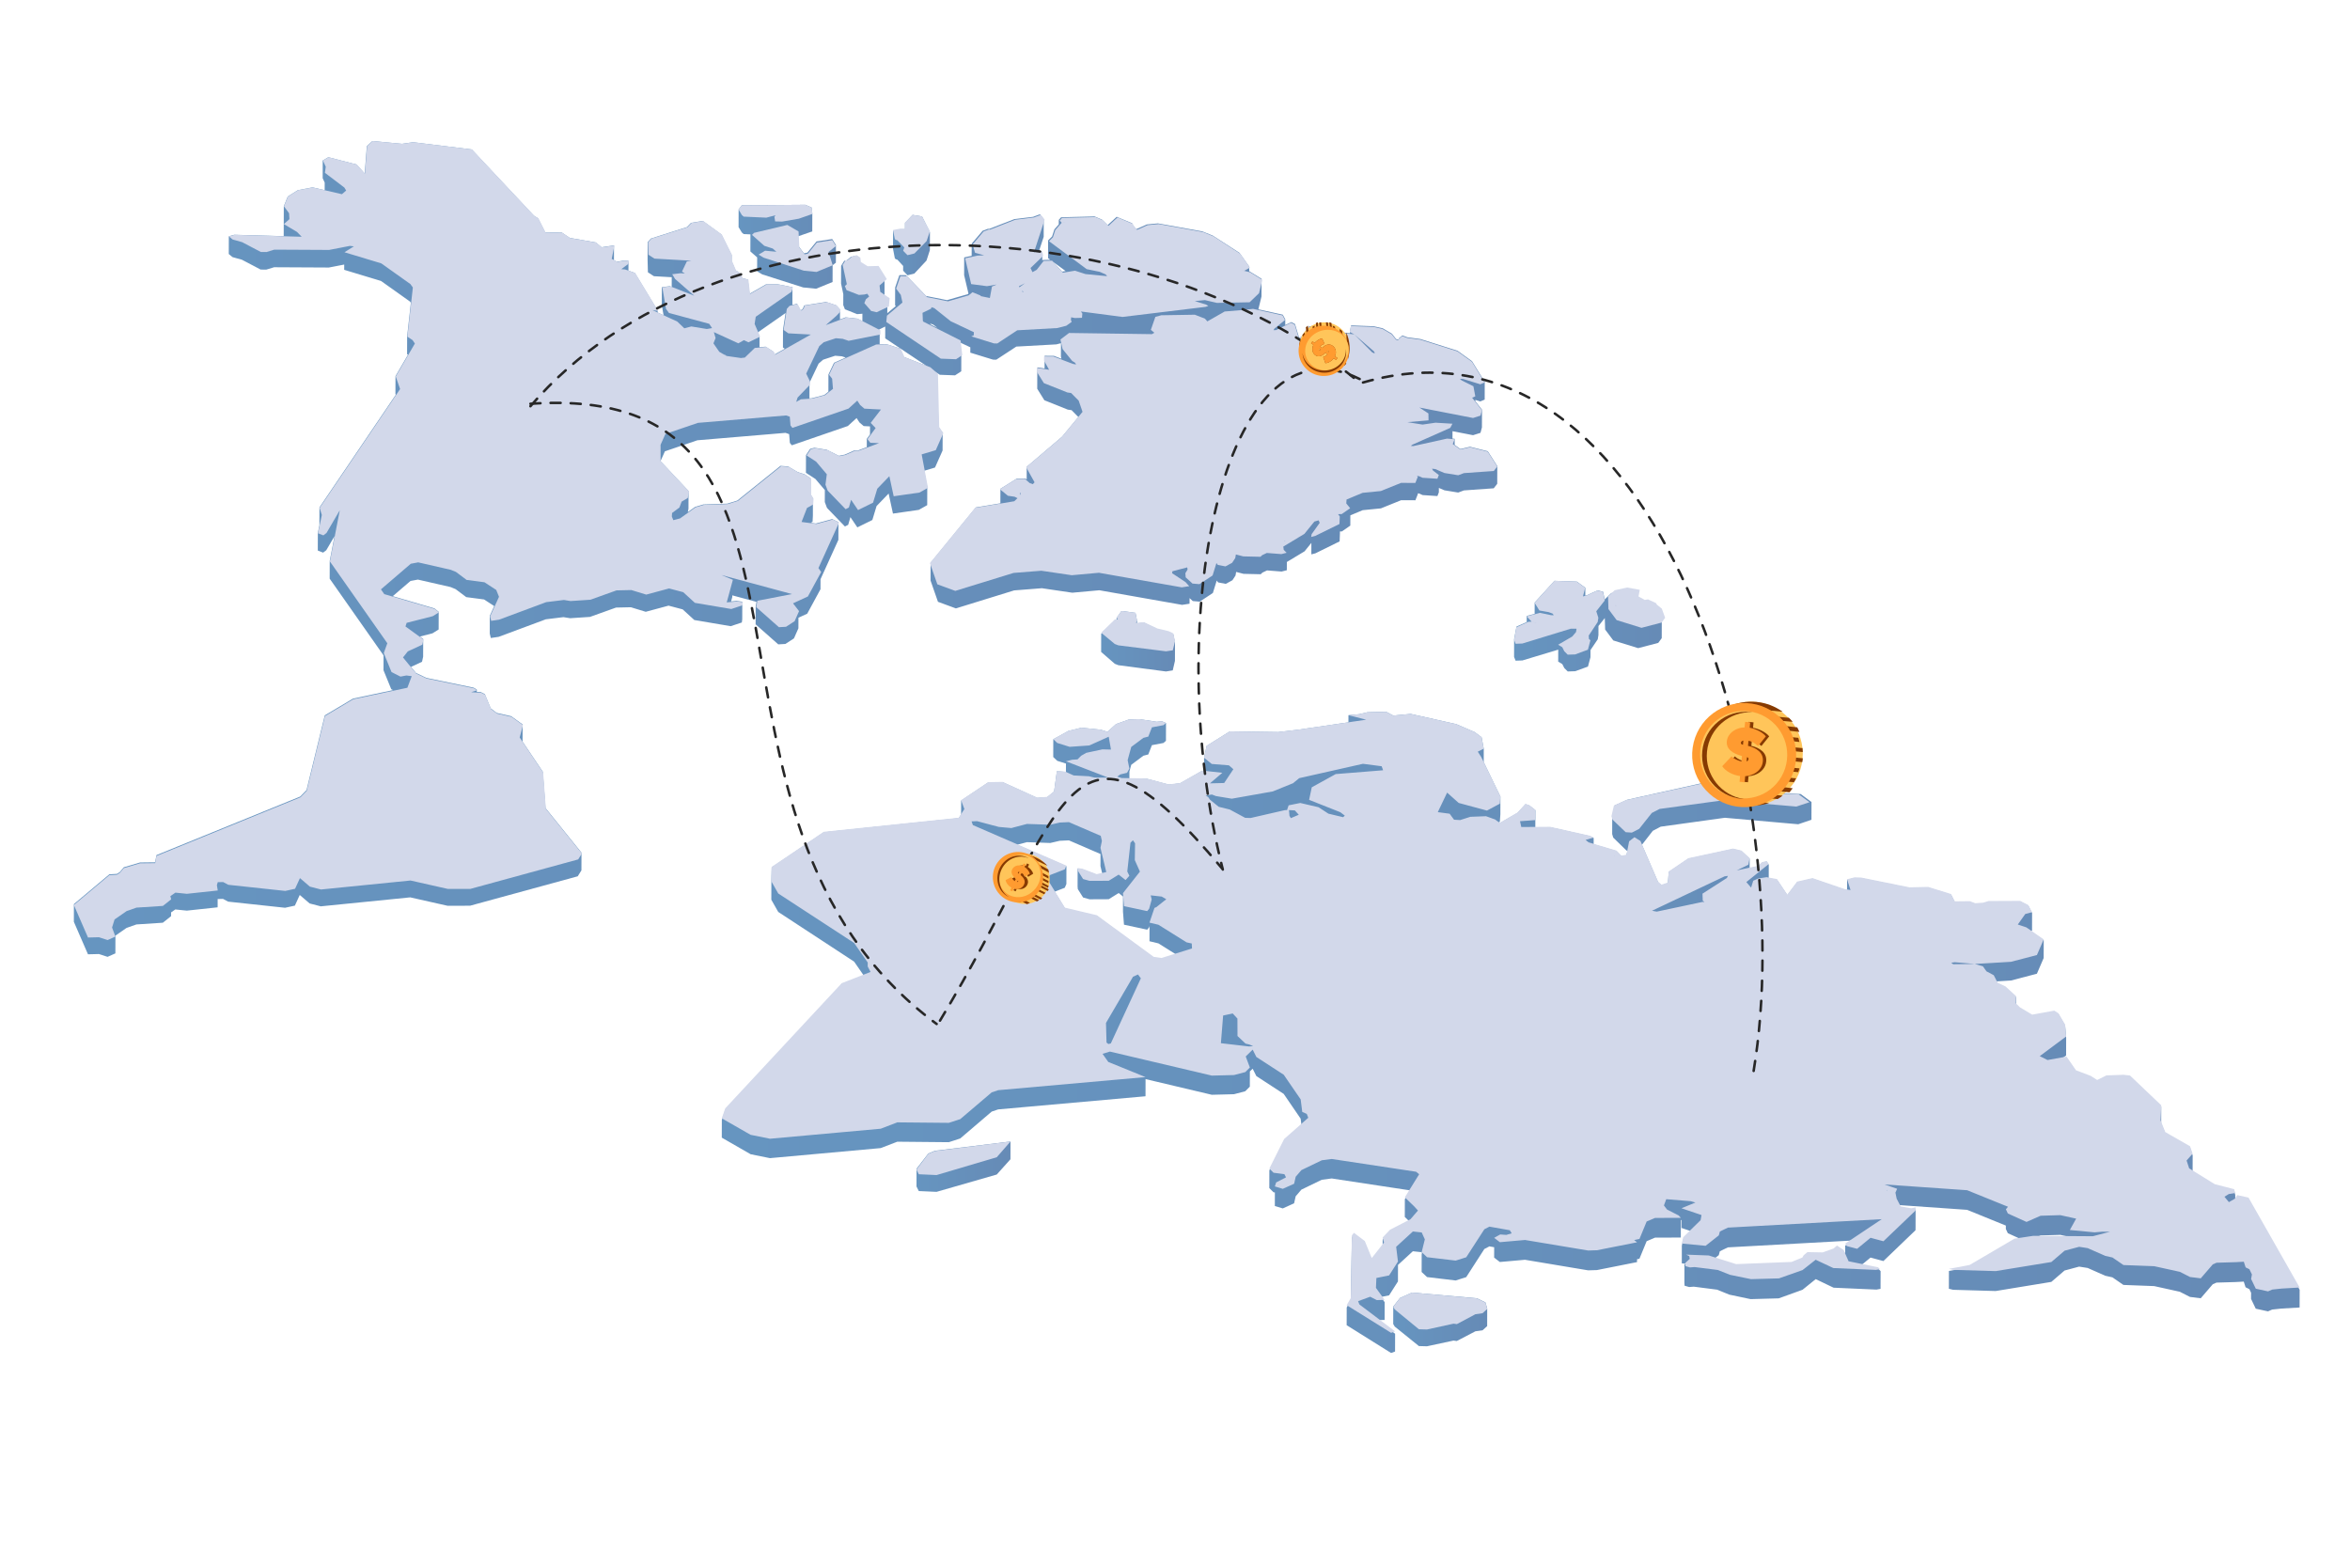 <svg width="700" height="467" viewBox="0 0 700 467" fill="none" xmlns="http://www.w3.org/2000/svg">
<mask id="mask0_2016_395" style="mask-type:luminance" maskUnits="userSpaceOnUse" x="0" y="0" width="700" height="467">
<path d="M700 0H0V467H700V0Z" fill="white"/>
</mask>
<g mask="url(#mask0_2016_395)">
<path d="M266.771 77.177L267.308 77.347L269.024 79.212L269.02 80.628L270.312 82L272.367 81.472L275.981 77.605L276.985 74.506L277 69.158L274.652 64.476L271.837 64L269.58 66.404L269.575 68.309L268.19 68.322L266.015 68.757L266 74.105L266.539 76.873L266.771 77.177Z" fill="url(#paint0_linear_2016_395)" fill-opacity="0.6"/>
<path d="M221.517 69.719L223.534 69.808L223.519 74.894L225.538 76.664L225.526 80.811L227.036 81.721L239.242 85.618L243.093 86L247.999 83.996L248.013 79.004L248.985 78.239L249 72.965L247.893 71.197L243.214 71.916L240.523 75.228L239.481 75.466L237.892 73.35L237.746 70.349L237.907 70.322L241.952 68.932L241.967 63.658L241.759 61.815L239.913 61L220.955 61.144L220.015 62.383L220 67.657L220.981 69.259L221.517 69.719Z" fill="url(#paint1_linear_2016_395)" fill-opacity="0.6"/>
<path d="M220.969 185.414L221.093 184.494L221.108 179.218L219.45 178.975L217.77 179.134L218.126 177.83L218.127 177.329L225.338 179.274L225.096 180.687L225.081 185.963L231.824 191.929L233.952 191.803L236.496 190.15L237.823 187.15L237.832 183.995L240.452 182.787L244.402 175.501L244.411 172.525L249.732 160.794L249.747 155.517L247.885 154.614L243.029 155.933L241.488 155.728L242.038 155.421L242.134 153.662L242.149 148.386L241.43 147.261L241.444 142.446L239.669 141.28L237.578 140.598L234.769 138.931L232.48 138.76L219.632 149.087L216.613 150.018L209.504 150.256L207.043 150.986L204.886 152.53L205.08 151.525L205.095 146.248L196.744 137.363L198.061 134.426L207.724 131.139L233.984 128.93L235.065 129.309L235.275 131.917L235.856 132.633L252.539 126.895L255.156 124.522L256.007 125.828L257.268 126.908L259.155 127.007L259.149 129.42L258.202 130.71L258.194 133.18L255.68 134.122L254.466 134.156L251.631 135.41L249.852 135.765L246.269 133.965L242.616 133.368L241.326 133.685L240.081 135.557L240.066 140.833L242.9 142.671L245.697 145.973L245.686 149.537L246.339 151.285L251.682 156.819L252.652 156.324L253.312 154.027L255.381 157.081L259.849 154.879L261.105 150.73L264.698 147.004L265.988 152.973L273.682 151.869L276.192 150.461L276.207 145.185L275.271 140.226L278.512 139.26L280.771 134.187L280.785 128.911L279.549 127.124L279.171 111.268L278.397 110.598L279.942 111.63L284.483 111.8L286.334 110.591L286.349 105.314L285.972 102.008L289.032 103.446L289.027 105.041L295.772 107.114L296.768 107.138L302.73 103.234L314.643 102.576L316.03 102.226L316.019 106.211L316.159 106.842L313.946 105.996L311.163 105.976L311.159 107.251L311.151 109.733L309.018 109.416L308.977 110.521L308.962 115.797L311.087 119.216L318.071 122.012L319.193 122.169L321.207 124.21L316.381 130.064L305.831 139.043L305.82 142.838L305.456 142.517L302.815 142.591L297.998 145.591L297.986 149.912L290.683 151.134L277.203 167.648L277.188 172.925L279.394 179.252L284.735 181.216L302.075 175.857L310.343 175.206L319.407 176.542L327.463 175.81L352.114 180.163L354.335 179.819L354.34 178.148L355.303 179.031L357.368 179.208L361.281 176.624L362.433 172.912L362.837 173.471L365.121 173.911L367.102 172.83L368.025 171.432L368.214 170.352L370.416 170.922L375.528 171.041L376.045 170.55L377.421 169.902L381.744 170.239L383.31 169.851L383.318 167.39L388.597 164.212L390.623 161.698L390.613 165.123L391.814 164.816L399.034 161.257L399.128 159.001L399.13 158.306L399.713 158.291L402.22 156.549L402.229 153.499L405.909 151.96L411.342 151.421L417.353 148.988L421.61 149.008L422.331 147.181L422.332 146.94L422.761 147.007L423.748 147.46L428.166 147.756L428.595 146.645L428.599 145.327L430.242 146.038L434.356 146.71L436.067 146.072L444.943 145.445L445.985 144.101L446 138.825L443.163 134.396L437.879 133.07L435.017 133.738L433.297 132.513L433.301 130.698L432.655 130.642L432.662 128.431L438.776 129.624L440.995 128.925L441.428 127.305L441.443 122.029L439.464 119.499L439.464 119.113L440.942 119.571L442.247 119.019L442.262 113.742L438.472 107.575L434.162 104.473L423.1 100.978L419.176 100.45L417.717 99.894L416.666 100.785L416.545 101.197L415.854 100.975L414.606 99.386L411.85 97.771L409.158 97.178L402.452 96.923L402.114 98.686L402.112 99.252L399.798 99.002L397.326 99.589L394.325 105.098L394.372 104.573L394.387 99.296L392.151 96.913L389.941 97.23L387.717 100.196L387.001 100.694L385.75 96.521L384.65 95.928L382.837 96.817L382.842 95.117L382.109 93.737L374.833 92.125L375.766 88.3L375.781 83.023L372.131 80.79L372.108 80.784L372.111 79.419L369.199 75.301L361.246 70.167L358.126 68.912L344.929 66.533L341.623 66.85L338.442 68.257L337.302 66.866L337.252 66.512L332.631 64.569L329.939 67.054L328.232 65.397L326.045 64.47L316.083 64.715L315.385 65.496L315.381 66.829L314.074 68.315L313.378 70.448L312.205 71.608L312.19 76.885L312.854 77.373L310.605 77.434L310.468 77.609L310.472 75.93L310.218 74.799L309.496 74.753L310.887 70.534L310.902 65.257L309.756 63.816L307.726 64.583L302.14 65.264L294.662 68.172L294.267 68.149L292.697 68.739L289.44 72.564L289.429 76.189L287.204 76.672L287.189 81.949L288.481 87.44L288.245 87.629L282.094 89.398L275.849 88.157L269.841 81.949L267.901 81.953L266.637 85.635L266.622 90.912L266.821 91.178L264.305 93.289L264.316 89.285L263.467 88.688L263.481 83.483L261.089 79.487L257.882 79.562L255.87 78.274L255.739 76.974L254.685 76.204L253.413 76.558L251.946 77.771L251.492 77.645L250.545 79.173L250.53 84.45L251.195 87.61L251.185 90.883L251.676 92.118L255.304 93.57L256.86 93.447L256.888 93.439L256.881 95.678L255.391 94.913L251.892 94.514L250.209 95.142L250.217 92.237L249.048 90.931L246.071 89.936L239.579 90.965L239.113 91.974L238.468 92.492L237.384 90.481L236.032 90.814L236.047 85.544L231.691 84.672H228.2L223.263 87.508L222.762 83.264L221.138 82.851L220.31 81.239L219.091 80.509L217.923 77.783L217.929 75.978L214.872 69.836L209.319 65.793L205.832 66.379L204.602 67.647L193.896 71.046L192.912 72.13L192.897 77.407L192.994 81.106L194.775 82.268L200.091 82.571L200.082 85.464L199.5 85.237L197.144 85.55L197.129 90.827L197.656 93.904L195.902 93.096L195.903 92.541L189.089 81.287L187.197 80.612L187.205 77.694L185.695 77.632L183.769 77.956L182.88 77.49L182.892 73.074L179.192 73.647L177.428 72.201L169.72 70.858L167.305 69.249L162.406 69.225L160.283 65.038L159.023 64.244L140.51 44.516L123.064 42.358L119.747 42.839L110.934 42L109.273 43.531L108.636 51.692L106.198 48.996L97.801 46.828L96.132 47.803L96.117 53.08L96.717 54.386L96.71 56.646L93.1 55.808L88.725 56.636L85.722 58.522L84.536 61.426L84.521 66.703L84.529 66.714L84.519 66.724L84.508 70.338L69.791 69.925L68.161 70.385L68.146 75.662L69.265 76.586L72.076 77.37L77.635 80.288L79.321 80.309L81.652 79.599L97.966 79.684L102.532 78.798L102.528 80.369L113.489 83.683L122.144 89.833L122.39 90.171L121.274 100.2L121.259 105.477L121.523 105.654L117.804 112.043L117.789 117.32L117.883 117.592L95.154 151.142L95.139 156.419L95.148 156.449L94.677 158.703L94.662 163.98L96.246 164.601L97.18 163.902L99.641 159.692L98.216 167.083L98.201 172.36L114.245 195.21L114.233 199.629L116.54 205.275L117.084 205.551L105.139 208.085L96.736 213.089L91.306 235.33L89.448 237.249L46.606 254.7L46.206 256.841L41.708 256.893L36.87 258.324L35.71 259.722L34.835 260.285L32.584 260.414L22.015 269.288L22 274.565L26.206 284.247L29.471 284.165L32.041 285L34.37 283.97L34.385 278.693L34.382 278.686L37.711 276.374L40.641 275.352L48.504 274.84L50.963 272.886L50.966 271.761L52.219 270.891L55.641 271.239L64.827 270.254L64.835 267.779L66.423 267.742L67.972 268.56L84.91 270.384L87.837 269.747L89.287 266.573L92.237 269.103L95.55 269.958L122.196 267.286L133.312 269.791L140.01 269.777L172.094 261.009L173.192 259.242L173.207 253.966L162.49 240.68L161.68 229.856L155.655 220.886L155.67 215.77L152.267 213.318L147.963 212.347L146.163 210.983L144.417 206.75L143.259 206.157L142.032 206.087L142.033 205.396L141.093 204.82L126.991 201.905L123.887 200.429L122.421 198.638L125.71 197.115L126.043 195.588L126.058 190.311L125.078 189.599L128.816 188.643L130.661 187.498L130.676 182.221L129.391 181.201L116.998 177.57L122.278 173.043L124.481 172.634L134.21 174.857L135.711 175.478L138.885 177.858L144.195 178.553L147.215 180.521L145.896 183.428L145.881 188.705L146.201 190.031L148.54 189.687L162.573 184.468L167.84 183.82L169.823 184.141L175.735 183.749L183.495 180.97L187.911 180.871L192.347 182.225L199.146 180.394L203.35 181.505L206.818 184.679L217.659 186.51L220.969 185.414ZM248.769 105.959L250.798 106.129L251.913 106.503L248.424 108.059L246.77 111.564L246.755 116.67L245.529 117.638L241.744 118.63L241.114 118.673L241.126 114.481L241.107 114.05L243.84 108.304L245.178 107.145L248.769 105.959ZM233.233 98.217L233.218 103.493L233.754 103.872L230.693 105.601L230.382 104.762L228.056 103.252L226.243 103.423L226.252 100.228L225.728 99.01L234.001 93.233L233.233 98.217ZM215.322 105.442L216.52 105.991L216.161 105.938L215.322 105.442ZM269.221 106.309L268.098 103.807L264.046 102.505L262.029 102.527L262.037 99.574L262.029 98.319L261.778 98.19L263.689 97.259L263.678 100.777L275.882 108.923L269.221 106.309ZM277.103 96.584L277.162 96.409L277.978 96.668L279.195 97.633L277.103 96.584ZM317.427 80.733L316.364 80.905L316.358 80.916V80.902L313.704 77.995L317.427 80.733Z" fill="url(#paint2_linear_2016_395)" fill-opacity="0.6"/>
<path d="M453.475 196.723L464.155 193.499L464.144 197.075L465.371 197.808L465.96 198.98L466.988 200L469.209 199.925L473.01 198.543L473.758 195.765L473.765 193.623L475.926 190.415L476.131 189.156L476.138 186.456L478.024 184.09L478.025 184.138L478.126 187.511L480.56 190.764L487.954 193.049L493.947 191.492L494.985 190.083L495 184.788L494.015 182.096L492.527 180.891L492.331 180.484L489.903 179.349L488.951 179.513L487.454 178.693L487.46 176.526L483.683 175.849L479.979 176.66L478.032 178.484L478.031 178.753L477.525 176.253L475.878 175.849L472.612 177.331L472.217 177.425L472.223 175.052L469.698 173.233L463.031 173L457.137 179.469L457.128 182.831L454.774 183.444L454.768 185.269L451.718 186.635L451.015 190.367L451 195.663L451.453 196.792L453.475 196.723Z" fill="url(#paint3_linear_2016_395)" fill-opacity="0.6"/>
<path d="M338.237 182.545L334.421 182L334.02 182.046L332.592 184.053L332.59 184.643L332.074 184.692L328.015 188.772L328 194.185L332.072 197.717L333.123 198.133L347.305 200L349.33 199.678L349.985 196.853L350 191.441L349.507 188.979L348.053 188.272L344.738 187.447L340.783 185.489L338.723 185.673L338.725 185.059L338.237 182.545Z" fill="url(#paint4_linear_2016_395)" fill-opacity="0.6"/>
<path d="M276.52 343.579L273.015 348.107L273 353.402L273.684 354.764L278.968 355L296.904 349.842L300.985 345.295L301 340L278.473 342.764L276.52 343.579Z" fill="url(#paint5_linear_2016_395)" fill-opacity="0.6"/>
<path d="M439.896 386.687L420.606 385L417.018 386.603L415.015 389.162L415 394.374L415.455 395.128L422.646 400.933L425.044 401L432.957 399.3L433.936 399.43L439.469 396.539L441.603 396.242L442.985 394.997L443 389.784L442.474 387.923L439.896 386.687Z" fill="url(#paint6_linear_2016_395)" fill-opacity="0.6"/>
<path d="M669.763 357.273L666.415 356.518L665.818 357.453L665.823 355.903L665.503 354.744L659.723 353.251L653.119 349.147L653.133 344.123L652.359 341.912L644.988 337.675L643.762 334.633L643.776 329.651L634.468 320.758L632.516 320.543L627.452 320.731L624.7 322.098L622.795 320.882L618.392 319.197L615.575 315.102L614.121 315.367L615.438 314.381L615.453 309.091L615.144 305.52L613.179 302.164L611.925 301.364L605.346 302.564L601.724 300.397L600.514 299.212L600.521 297.003L597.362 294.108L595.045 293.021L594.682 292.312L599.016 292.051L606.734 290.031L608.754 285.353L608.769 280.063L604.855 277.336L605.289 277.22L605.304 271.93L604.178 269.794L601.758 268.547L592.366 268.591L590.718 269.089L588.354 269.244L586.771 268.635L582.277 268.683L581.158 266.495L574.377 264.376L568.794 264.496L554.426 261.577L552.467 261.509L550.201 262.079L550.193 265.136L549.522 265.032L539.909 261.734L535.334 262.783L532.401 266.668L529.298 262.021L526.855 261.577L526.866 257.544L526.237 256.628L524.888 256.952L523.792 258.043L521.17 258.614L521.178 255.772L518.719 253.493L516.215 252.905L502.906 255.79L497.068 259.755L496.832 263.052L494.92 263.698L493.913 262.817L489.087 251.63L492.325 247.463L494.676 246.232L513.789 243.58L535.645 245.511L539.582 244.174L539.597 238.885L536.37 236.503L530.92 236.291L519.468 233.041L509.119 232.785L484.645 238.226L480.987 239.9L480.239 243.154L480.224 248.444L480.537 249.483L484.492 253.347L484.768 253.367L484.497 254.748L483.007 255.039L481.477 253.493L474.705 251.491L474.711 249.604L473.652 249.082L461.756 246.406L457.331 246.438L457.346 241.317L455.564 239.941L454.412 239.541L452.038 242.128L446.72 245.227L446.388 244.979L446.761 244.779L446.919 242.568L446.934 237.278L442.167 227.447L441.96 227.029L441.971 223.047L441.327 219.603L439.272 218.062L433.739 215.677L420.203 212.646L415.016 213.138L412.882 212L407.311 212.148L404.873 212.729L401.667 213.022L401.661 215.155L386.88 217.329L380.74 218.06L366.334 217.851L359.43 222.167L358.659 225.749L358.648 229.646L358.079 229.583L351.539 233.312L348.162 233.711L341.494 231.944L336.416 231.859L336.422 229.811L336.963 227.812L340.579 225.098L342.04 224.723L343.127 221.951L346.561 221.305L347.306 220.652L347.321 215.362L346.114 214.842L344.535 214.993L339.365 214.193L336.258 214.313L332.423 215.686L329.882 217.987L327.939 217.361L322.163 216.755L318.248 217.722L313.746 220.19L313.731 225.48L314.917 226.614L317.519 227.436L317.512 229.984L317.344 229.906L314.819 229.714L313.993 235.769L311.921 237.454L308.974 237.673L298.652 232.977L294.383 233.046L286.296 238.469L286.283 242.62L285.582 243.697L245.399 247.891L229.868 258.389L229.769 262.698L229.754 267.988L231.814 271.624L254.415 286.424L257.306 290.589L250.754 293.147L216.042 330.588L215.015 333.565L215 338.855L223.577 343.79L229.345 344.961L262.336 341.967L267.284 340.064L282.62 340.211L286.022 339.103L295.399 331.099L297.329 330.443L341.215 326.53L341.23 321.415L360.967 326.086L367.575 325.918L370.931 325.029L372.291 323.662L372.304 319.135L373.135 318.318L374.225 320.508L382.386 325.829L387.428 333.204L387.677 335.191L382.527 339.741L378.107 348.592L378.092 353.882L379.349 355.127L379.75 355.181L379.739 359.22L382.101 359.938L385.477 358.413L385.944 356.325L387.648 354.34L393.723 351.397L396.68 351.014L420.088 354.567L418.465 357.19L418.45 362.479L419.879 363.865L414.039 366.889L411.858 369.2L411.852 371.219L408.62 375.347L406.546 370.252L403.313 367.798L402.698 368.56L402.367 387.309L401.147 389.431L401.132 394.72L414.368 403L415.55 402.559L415.565 397.269L410.199 393.203L412.438 393.15L412.453 387.861L411.345 386.319L413.776 385.824L416.412 381.685L416.426 376.764L420.855 372.691L423.481 372.981L423.577 373.196L423.481 373.583L423.466 378.873L425.077 380.384L433.604 381.398L436.747 380.4L442.141 372.031L443.641 371.242L445.073 371.497L445.064 374.591L446.763 375.893L454.254 375.233L473.062 378.381L475.673 378.303L487.624 375.927L487.627 375.072L488.344 374.919L490.491 369.701L492.99 368.638L500.668 368.61L500.682 363.393L500.87 363.409L500.864 365.747L503.794 366.747L501.381 369.127L500.974 371.01L500.959 376.299L502.017 376.4V376.438L501.749 376.69L501.734 381.98L501.786 382.957L503.145 383.353L504.536 383.244L511.498 384.139L515.103 385.615L521.46 386.952L529.838 386.723L536.928 384.163L540.855 380.996L546.171 383.548L558.945 384.116L560.165 383.893L560.18 378.604L559.593 378.012L554.336 376.921L557.177 374.577L561.015 375.615L570.574 366.437L570.592 365.5L570.607 360.21L569.305 360.467L566.166 359.906L565.665 358.942L585.947 360.357L597.486 365.045L597.483 366.06L598.074 367.314L602.265 369.217L600.066 369.548L586.725 377.402L584.146 377.914L580.529 378.57L580.514 383.86L581.765 384.174L594.463 384.539L611.034 381.822L614.971 378.435L619.316 377.273L621.86 377.673L627.09 379.987L629.234 380.468L632.507 382.726L641.684 383.075L649.3 384.756L652.339 386.3L655.531 386.7L659.128 382.517L660.228 382.035L665.882 381.867L668.352 381.734L668.897 383.425L670.02 383.978L670.537 385.055L670.531 386.89L671.927 389.802L675.576 390.6L676.81 390.061L679.645 389.757L684.985 389.448L685 384.159L669.763 357.273ZM607.82 367.991L613.692 367.813L616.546 368.444L616.545 368.785L606.19 368.713L607.82 367.991ZM549.632 371.028L549.625 373.571L549.241 372.682L547.264 371.35L546.238 372.255L542.972 373.448L538.402 373.363L537.269 374.331L536.89 375.017L533.638 376.381L517.02 377.047L510.574 374.968L511.974 373.858L512.293 372.7L514.692 371.538L551.931 369.488L549.632 371.028ZM327.811 254.377L327.801 257.991L328.329 260.205L326.681 260.567L322.455 258.95L320.998 258.735L320.983 264.025L321.046 264.818L322.624 267.323L324.548 267.863L330.268 267.836L333.217 265.998L334.517 267.024L334.504 271.538L334.803 275.425L341.715 276.91L342.301 276.193L342.409 275.8L342.396 280.356L345.064 280.992L350.301 284.282L345.978 285.636L343.676 285.301L326.731 272.849L317.213 270.586L314.157 265.594L317.163 264.425L317.647 263.307L317.662 258.018L302.965 251.623L305.897 250.845L312.851 251.088L315.647 250.435L318.4 250.308L327.811 254.377Z" fill="url(#paint7_linear_2016_395)" fill-opacity="0.6"/>
<path d="M274.649 64.452L277 68.892L275.996 71.832L272.376 75.498L270.319 76L269.024 74.699L269.365 73.703L267.31 71.585L266.772 71.425L266.54 71.137L266 68.512L268.179 68.099L269.575 68.086L269.57 66.28L271.83 64L274.649 64.452Z" fill="#D2D8EA"/>
<path d="M241.792 61.834L242 63.72L237.946 65.142L232.951 66L230.896 65.945L230.672 64.599L231.012 64.1L228.288 64.832L221.52 64.525L220.983 64.054L220 62.416L220.942 61.147L239.942 61L241.792 61.834Z" fill="#D2D8EA"/>
<path d="M247.913 71.53L249 73.287L246.808 75.034L248.032 79.009L243.216 81L239.435 80.621L227.453 76.747L225.97 75.843L227.906 74.672L231.269 74.993L230.174 74.022L227.668 73.22L224 69.963L224.614 69.357L234.526 67L237.868 68.936L238.096 73.669L239.655 75.772L240.678 75.536L243.32 72.245L247.913 71.53Z" fill="#D2D8EA"/>
<path d="M261.718 79.218L264.151 83.133L261.998 85.035L262.202 86.926L265 88.82L264.78 91.283L261.122 93L259.495 92.629L257.456 90.277L257.916 89.148L258.901 88.322L258.357 87.501L257.435 87.727L255.854 87.848L252.165 86.424L251.666 85.215L252.25 84.64L251 78.91L251.963 77.413L252.425 77.537L253.916 76.347L255.208 76L256.28 76.755L256.413 78.028L258.459 79.291L261.718 79.218Z" fill="#D2D8EA"/>
<path d="M362.492 90.22L358.899 89.386L355.902 89.684L359.237 90.71L359.941 91.111L359.159 91.396L334.372 94.403L321.986 92.779L322.402 93.39L322.291 94.66L320.182 94.728L319.073 94.508L318.989 95.287L319.223 95.874L317.615 97.027L314.92 97.713L303.017 98.376L297.059 102.306L296.064 102.282L289.324 100.194L290.041 99.892L290.088 98.948L283.194 95.684L278.288 91.768L277.474 91.507L277.329 91.936L274.797 93.183L274.898 95.561L275.011 95.791L286.136 101.41L286.632 105.782L284.783 107L280.245 106.828L264 95.904L264.196 94.02L268.811 90.118L268.321 87.835L266.938 85.965L268.202 82.258L270.14 82.254L276.143 88.504L282.384 89.754L288.53 87.972L289.685 87.042L292.023 87.997L292.189 88.216L294.85 88.763L295.479 85.351L296.901 84.747L293.975 85.238L289.282 84.62L287.489 76.943L291.184 76.133L293.176 76.064L290.431 75.278L289.722 72.807L292.977 68.956L294.546 68.362L294.941 68.386L302.413 65.458L307.995 64.772L310.023 64L311.168 65.452L307.988 75.168L308.617 74.938L310.485 75.058L310.739 76.198L306.966 79.829L307.55 81.064L308.812 80.361L310.872 77.712L313.393 77.643L316.624 81.209L316.362 81.714L316.63 81.213L320.208 80.629L323.33 81.635L329.773 82.256L329.358 81.749L327.616 80.976L323.699 80.166L312.47 71.847L313.642 70.681L314.337 68.533L316.252 66.34L315.647 65.694L316.344 64.907L326.299 64.661L328.485 65.594L330.19 67.262L332.88 64.76L337.498 66.717L337.548 67.073L338.687 68.474L341.867 67.056L345.17 66.737L358.357 69.133L361.475 70.396L369.422 75.565L372.332 79.711L370.647 80.655L369.762 80.463L372.353 81.091L376 83.339L375.032 87.334L372.226 90.035L362.492 90.22ZM303.513 85.264L303.668 85.573L305.264 84.392V84.386L303.513 85.264ZM317.406 66.367L317.536 66.319L317.406 66.354L316.322 66.34L317.406 66.367ZM304.554 86.908L304.884 86.956L304.695 86.736L304.376 86.695L304.554 86.908Z" fill="#D2D8EA"/>
<path d="M446 138.951L444.957 140.292L436.071 140.918L434.357 141.555L430.239 140.885L427.541 139.721L426.578 139.601L426.816 140.119L428.589 141.49L428.158 142.599L423.735 142.304L422.746 141.851L422.031 141.739L422.316 142.024L421.595 143.848L417.333 143.828L411.314 146.257L405.875 146.795L401.099 148.786L401.017 149.953L402.182 151.376L399.671 153.115L398.573 153.142L399.084 153.823L398.991 156.076L391.762 159.628L390.56 159.934L390.703 159.101L393.104 155.731L392.78 154.982L391.514 155.346L388.542 159.025L382.259 162.796L382.388 163.779L383.249 164.654L381.681 165.042L377.353 164.705L375.975 165.352L375.458 165.842L370.339 165.723L368.134 165.154L367.945 166.233L367.021 167.628L365.038 168.706L362.751 168.267L362.346 167.708L361.192 171.415L357.275 173.994L355.208 173.817L353.185 171.969L353.084 170.731L353.751 169.642L353.64 169.002L349.237 170.149L349.134 170.728L353.164 173.403L354.239 174.604L352.016 174.948L327.334 170.602L319.269 171.334L310.194 169.999L301.916 170.65L284.556 176L279.208 174.039L277 167.723L290.495 151.239L302.125 149.299L303.088 148.387L302.235 147.958L300.227 147.665L297.82 145.704L302.643 142.71L305.287 142.636L306.681 143.857L307.639 144.219L308.167 143.654L305.663 139.169L316.225 130.205L322.457 122.668L321.311 119.337L319.055 117.057L317.932 116.901L310.939 114.11L308.812 110.697L308.854 109.594L312.499 110.135L310.995 107.433L311 106.16L313.786 106.181L319.601 108.396L320.541 108.563L320.225 108.041L319.365 107.501L316.506 103.959L315.876 101.127L318.438 99.18L343.126 99.528L343.856 99.119L342.812 98.242L344.148 94.383L345.91 93.903L355.908 93.739L358.92 94.913L359.644 95.723L364.798 92.782L370.504 92.31L373.247 92L382.029 93.94L382.763 95.318L379.555 97.932L379.362 98.35L380.1 98.313L384.573 96.129L385.674 96.72L386.926 100.886L387.643 100.389L389.87 97.428L392.082 97.112L394.321 99.49L393.711 106.287L397.262 99.782L399.738 99.197L403.412 99.592L408.743 104.962L409.477 105.288L409.367 104.758L403.411 99.592L402.056 98.881L402.394 97.121L409.107 97.376L411.803 97.968L414.562 99.582L415.811 101.167L416.503 101.389L416.625 100.977L417.677 100.089L419.138 100.643L423.066 101.171L434.142 104.659L438.456 107.756L442.251 113.912L440.943 114.463L435.763 112.863L434.86 112.826L435.376 113.299L438.886 115.044L439.452 118.056L438.51 118.465L441.429 122.184L440.996 123.8L438.774 124.498L422.783 121.387L425.485 123.143L425.52 125.205L419.219 125.743L423.745 126.464L427.609 125.903L432.645 126.205L431.992 127.444L420.675 132.467L420.251 132.82L420.99 132.865L431.03 130.643L433.28 130.836L432.74 132.269L434.997 133.873L437.863 133.205L443.153 134.529L446 138.951ZM303.772 146.956L303.811 147.473L304.009 146.976L303.943 146.749L303.925 146.745L303.772 146.956ZM382.787 161.256L382.757 161.042L382.651 161.239L382.787 161.256Z" fill="#D2D8EA"/>
<path d="M496 184.01L494.96 185.431L488.957 187L481.548 184.697L479.109 181.417L479.007 178.017V177.969L479 177.655L480.951 175.817L484.662 175L488.447 175.683L488.069 177.662L489.942 178.692L490.895 178.526L493.327 179.671L493.524 180.081L495.014 181.295L496 184.01ZM481.069 180.3L481.487 180.427V180.413L481.198 180.292L481.069 180.3Z" fill="#D2D8EA"/>
<path d="M473.738 190.708L472.99 193.523L469.193 194.924L466.974 195L465.946 193.967L465.358 192.777L464.133 192.035L468.33 189.591L469.462 188.239L469.603 187.271L467.911 187.257L453.473 191.677L451.453 191.747L451 190.602L451.701 186.82L455.228 185.218L456.226 185.162L454.754 183.584L458.713 182.541L462.046 183.237L462.827 183.254L462.454 182.752L461.301 182.329L458.538 181.837L457.116 179.556L463.005 173L469.664 173.236L472.188 175.081L471.522 177.646L472.577 177.389L475.84 175.888L477.487 176.297L478 178.873L475.487 182.073L476.108 184.008L475.904 185.284L473.237 189.299L473.295 190.307L473.738 190.708ZM457.409 185.542L457.544 185.538L457.402 185.524L456.337 185.202L457.409 185.542ZM472.043 186.98L472.185 186.994V186.988L472.043 186.98Z" fill="#D2D8EA"/>
<path d="M349.507 188.654L350 191L349.344 193.694L347.319 194L333.127 192.22L332.075 191.823L328 188.457L332.062 184.567L332.992 184.484L332.58 183.957L334.009 182.044L334.41 182L338.229 182.52L338.717 184.917L338.384 185.53L340.777 185.327L344.735 187.193L348.051 187.98L349.507 188.654Z" fill="#D2D8EA"/>
<path d="M535.792 236.621L539 238.94L535.087 240.242L513.362 238.362L494.364 240.944L492.027 242.142L488.28 246.868L486.071 248L484.241 247.874L480.31 244.109L480 243.097L480.744 239.929L484.379 238.298L508.707 233L518.993 233.249L530.376 236.414L535.792 236.621Z" fill="#D2D8EA"/>
<path d="M209.474 65.816L215.032 69.864L218.088 76.007L217.956 77.515L219.253 80.543L220.473 81.273L221.303 82.888L222.928 83.301L223.43 87.55L228.37 84.71H231.864L236.224 85.584L235.73 86.932L225.114 94.346L224.784 96.489L226.422 100.291L222.956 101.96L221.595 101.319L219.936 102.26L212.635 98.916L213.153 100.691L212.512 102.274L214.25 104.779L216.322 106.008L220.699 106.639L221.866 106.503L224.83 103.64L228.227 103.319L230.555 104.83L230.867 105.67L241.526 99.649L234.838 99.284L233.41 98.277L234.378 91.99L235.163 91.117L237.562 90.526L238.647 92.54L239.293 92.021L239.761 91.01L246.257 89.98L249.238 90.977L250.407 92.284L250.198 92.953L249.078 94.13L245.971 96.844L252.085 94.564L255.586 94.963L262.233 98.38L262.239 99.636L252.785 101.513L251.005 100.916L248.974 100.745L245.38 101.933L244.042 103.093L240.146 111.284L241.268 113.605L241.309 114.561L237.584 118.408L237.172 119.708L238.548 118.943L241.929 118.715L245.718 117.722L248.121 115.821L247.867 112.783L246.958 111.639L248.614 108.131L261.006 102.605L264.251 102.571L268.306 103.875L269.43 106.38L277.148 109.407L279.384 111.342L279.763 127.216L281 129.005L278.739 134.084L274.538 135.336L276.418 145.299L273.906 146.708L266.206 147.814L264.914 141.838L261.318 145.569L260.061 149.723L255.588 151.927L253.517 148.87L252.857 151.17L251.886 151.665L246.538 146.125L245.885 144.374L246.281 141.261L243.097 137.5L240.26 135.661L241.506 133.787L242.796 133.47L246.452 134.067L250.04 135.869L251.819 135.513L254.657 134.257L255.873 134.224L261.837 131.988L259.241 131.886L258.396 130.807L260.827 127.5L259.355 125.957L262.412 121.977L257.477 121.718L256.215 120.636L255.363 119.329L252.744 121.705L236.047 127.449L235.465 126.732L235.256 124.121L234.173 123.742L207.89 125.954L198.218 129.244L196.761 132.494L196.777 137.354L205.243 146.364L204.859 148.354L203.041 149.409L202.373 151.18L200.192 152.795L200.121 153.849L200.57 154.938L202.579 154.409L207.193 151.108L209.656 150.378L216.772 150.139L219.793 149.207L232.654 138.869L234.943 139.04L237.757 140.709L239.849 141.391L241.626 142.558L241.594 147.35L242.333 148.504L242.236 150.265L240.383 151.3L238.766 155.47L243.213 156.061L248.074 154.74L249.939 155.644L243.789 169.204L244.604 170.368L240.649 177.662L236.217 179.707L238.019 182.03L236.69 185.034L234.144 186.69L232.015 186.816L225.265 180.843L225.592 178.941L235.925 176.952L214.872 171.272L218.303 172.699L216.471 179.427L219.614 179.13L221.274 179.372L221.149 180.294L217.833 181.396L206.982 179.563L203.512 176.385L199.303 175.273L192.498 177.106L188.059 175.751L183.639 175.85L175.871 178.632L169.954 179.024L167.97 178.704L162.698 179.352L148.652 184.577L146.312 184.922L145.991 183.594L148.637 177.765L147.818 175.72L144.305 173.43L138.99 172.734L135.813 170.351L134.311 169.731L124.573 167.505L122.369 167.915L113.471 175.543L114.464 176.966L129.473 181.366L130.76 182.386L128.913 183.533L121.128 185.522L120.781 186.595L126.137 190.485L125.803 192.015L121.471 194.021L120.041 195.823L123.963 200.615L127.07 202.094L141.185 205.012L142.126 205.588L140.353 206.178L143.352 206.349L144.512 206.943L146.259 211.182L148.061 212.547L152.368 213.52L155.775 215.974L154.798 219.663L161.791 230.077L162.601 240.913L173.329 254.214L172.229 255.982L140.117 264.761L133.413 264.775L122.286 262.265L95.616 264.942L92.301 264.085L89.347 261.552L87.896 264.73L84.967 265.368L68.013 263.543L66.463 262.723L64.864 262.761L64.604 263.658L64.867 265.238L55.672 266.225L52.247 265.877L50.743 266.921L50.989 267.874L48.528 269.83L40.659 270.341L37.725 271.365L34.128 273.864L33.38 276.27L34.381 278.97L32.05 280L29.478 279.164L26.21 279.246L22 269.553L32.578 260.668L34.831 260.539L35.708 259.976L36.869 258.576L41.711 257.143L46.213 257.091L46.614 254.948L89.495 237.476L91.355 235.555L96.789 213.288L105.2 208.278L121.349 204.851L122.646 201.394L121.063 201.196L119.282 201.53L116.625 200.182L114.316 194.53L115.373 191.595L98.27 167.229L101.211 151.983L97.249 158.761L96.314 159.461L94.729 158.839L95.866 153.392L95.206 151.269L119.178 115.876L117.876 112.124L123.581 102.323L122.89 101.306L121.35 100.268L122.979 85.626L122.235 84.605L113.573 78.448L102.601 75.131L105.413 73.383L104.226 73.243L98.036 74.444L81.707 74.359L79.374 75.069L77.686 75.049L72.122 72.127L69.309 71.342L68.188 70.417L69.82 69.956L89.859 70.52L88.481 69.087L84.561 66.752L86.212 65.273L86.107 63.519L84.579 61.447L85.766 58.539L88.771 56.652L93.151 55.823L101.849 57.843L103.117 56.758L102.575 55.867L96.779 51.465L97.035 49.659L96.186 47.809L97.857 46.833L106.26 49.004L108.702 51.703L109.34 43.532L111.001 42L119.823 42.839L123.142 42.358L140.604 44.519L159.133 64.27L160.395 65.065L162.519 69.256L167.423 69.281L169.84 70.891L177.556 72.236L179.322 73.683L183.025 73.11L182.215 77.113L183.902 77.997L185.83 77.673L187.341 77.735L187.151 78.625L185.071 80.168L186.222 80.26L189.226 81.332L196.046 92.598L194.322 92.359L201.73 95.773L203.842 97.787L205.928 97.24L210.541 97.995L212.103 97.731L211.258 96.448L199.266 93.216L198.386 92.001L197.287 85.598L199.646 85.284L206.803 88.083L201.068 83.069L200.24 81.679L202.793 81.376L203.986 81.479L203.145 80.892L204.585 77.871L205.935 77.656L194.932 77.028L193.149 75.864L193.052 72.16L194.037 71.075L204.752 67.673L205.984 66.403L209.474 65.816Z" fill="#D2D8EA"/>
<path d="M301 340L296.916 344.685L278.971 350L273.684 349.757L273 348.354L276.507 343.687L278.461 342.848L301 340Z" fill="#D2D8EA"/>
<path d="M559.417 377.46L560 378.034L558.789 378.249L546.109 377.7L540.834 375.224L536.936 378.296L529.897 380.777L521.582 381L515.27 379.704L511.692 378.273L504.781 377.404L503.401 377.51L502.052 377.126L502 376.178L503.327 374.959L503.17 374.137L502.273 373.703L508.998 373.952L517.16 376.524L533.655 375.877L536.885 374.555L537.261 373.889L538.385 372.951L542.922 373.034L546.163 371.878L547.182 371L549.145 372.292L550.645 375.681L559.417 377.46Z" fill="#D2D8EA"/>
<path d="M442.473 387.98L443 389.879L441.619 391.149L439.482 391.451L433.947 394.4L432.967 394.266L425.049 396L422.65 395.931L415.455 390.013L415 389.244L417.004 386.634L420.594 385L439.895 386.72L442.473 387.98Z" fill="#D2D8EA"/>
<path d="M669.766 356.706L685 383.498L679.66 383.805L676.825 384.109L675.59 384.646L671.942 383.85L670.545 380.95L670.785 379.608L670.034 378.049L668.91 377.498L668.365 375.813L665.895 375.946L660.241 376.113L659.141 376.593L655.544 380.761L652.352 380.362L649.313 378.824L641.697 377.149L632.521 376.802L629.248 374.552L627.103 374.072L621.873 371.767L619.329 371.369L614.984 372.526L611.046 375.9L594.475 378.607L581.777 378.243L580.524 377.929L584.141 377.276L586.721 376.765L600.062 368.942L605.653 368.101L623.379 368.224L628.507 366.879L626.201 366.869L623.891 367.06L616.553 366.365L618.427 362.978L613.709 361.94L607.837 362.117L603.648 363.962L598.085 361.447L597.494 360.198L598.127 359.442L585.958 354.516L561.372 352.807L565.106 354.087L564.594 355.224L564.959 357.028L566.162 359.337L569.302 359.895L570.604 359.639L570.586 360.573L561.026 369.716L557.188 368.682L553.19 371.967L550.114 371.153L549.631 370.415L560.516 363.14L514.702 365.653L512.304 366.811L511.986 367.965L508.053 371.071L500.968 370.4L501.375 368.525L506.56 363.432L506.833 361.914L500.873 359.888L503.379 358.86L505.026 358.186L503.662 357.788L496.328 357.185L495.638 359.054L496.564 360.265L500.047 362.046L500.676 362.741L492.999 362.768L490.499 363.826L488.352 369.025L486.769 369.362L487.633 370.029L475.682 372.395L473.071 372.473L454.262 369.338L446.77 369.996L445.071 368.699L446.865 367.694L448.692 367.823L450.294 367.346L449.728 366.437L443.648 365.362L442.148 366.147L436.753 374.485L433.611 375.479L425.084 374.468L423.472 372.963L424.418 369.157L423.487 367.094L420.862 366.805L415.875 371.373L416.418 375.765L413.782 379.887L409.989 380.657L409.858 383.602L412.444 387.187L410.097 387.242L408.14 386.239L404.538 387.566L404.928 388.537L415.557 396.561L414.375 397L401.138 388.752L402.359 386.638L402.689 367.961L403.305 367.202L406.538 369.646L408.612 374.722L412.249 370.096L411.85 368.598L414.03 366.296L420.151 363.14L422.372 360.563L421.257 359.337L418.459 356.634L422.729 349.761L421.817 349.012L396.688 345.212L393.731 345.594L387.656 348.525L385.952 350.503L385.485 352.582L382.109 354.101L379.746 353.387L380.128 352.195L383.073 350.681L382.591 349.744L379.356 349.309L378.1 348.069L382.52 339.251L389.695 332.936L389.254 331.786L387.905 331.193L387.435 327.468L382.393 320.122L374.232 314.821L373.142 312.638L371.066 314.674L372.299 317.963L370.939 319.324L367.582 320.21L360.973 320.377L330.606 313.218L328.412 313.888L330.124 316.306L341.222 320.819L297.332 324.718L295.402 325.371L286.025 333.345L282.623 334.448L267.286 334.302L262.338 336.198L229.345 339.18L223.578 338.013L215 333.097L216.027 330.132L250.741 292.837L259.313 289.503L258.466 287.876L258.477 286.695L254.417 280.87L231.814 266.126L229.754 262.503L229.853 258.21L245.385 247.753L285.57 243.575L287.265 240.981L286.284 238.366L294.372 232.963L298.641 232.895L308.963 237.573L311.91 237.355L313.982 235.677L314.809 229.645L317.333 229.836L319.811 230.97L324.363 231.214L326.023 231.606L330.097 231.616L317.51 226.755L319.353 226.295L320.963 226.196L322.06 225.097L323.557 224.235L328.393 223.204L330.929 223.265L330.257 219.438L324.452 222.043L318.611 222.448L314.919 221.287L313.733 220.157L318.235 217.699L322.151 216.735L327.927 217.338L329.87 217.962L332.412 215.67L336.247 214.302L339.354 214.183L344.524 214.98L346.103 214.83L347.31 215.347L346.564 215.998L343.13 216.642L342.043 219.403L340.582 219.777L336.965 222.48L335.897 226.412L336.411 228.922L335.717 230.185L333.697 230.672L332.798 231.329L334.11 231.744L341.481 231.867L348.149 233.627L351.525 233.23L358.066 229.515L364.096 230.182L360.411 233.328L364.649 233.223L367.385 229.117L366.058 227.96L360.95 227.551L358.645 225.696L359.415 222.128L366.321 217.829L380.727 218.036L386.867 217.309L406.963 214.363L401.655 213.018L404.861 212.726L407.299 212.147L412.871 212L415.004 213.134L420.192 212.643L433.729 215.663L439.262 218.039L441.317 219.574L441.962 223.005L440.192 223.887L441.191 225.446L442.158 227.387L446.924 237.181L446.766 239.383L442.927 241.437L434.506 239.163L431.057 236.085L428.277 241.903L431.805 242.373L433.119 244.154L434.93 244.266L437.978 243.293L442.642 243.112L445.359 244.092L446.709 245.1L452.027 242.012L454.401 239.435L455.553 239.833L457.335 241.204L457.276 244.271L452.768 244.601L453.149 246.334L461.745 246.272L473.642 248.938L474.701 249.46L472.293 250.185L473.204 250.9L481.467 253.334L482.997 254.872L484.488 254.583L485.273 250.596L486.847 249.364L488.645 250.481L493.903 262.621L494.91 263.499L496.822 262.855L497.058 259.57L502.896 255.621L516.206 252.747L518.709 253.333L521.169 255.603L520.79 257.558L517.327 259.263L523.782 257.868L524.879 256.782L526.227 256.459L526.857 257.371L520.183 262.732L521.607 264.38L522.238 262.334L523.743 261.654L526.223 261.276L529.287 261.83L532.39 266.46L535.323 262.59L539.898 261.545L549.511 264.831L551.218 265.092L550.191 261.889L552.458 261.32L554.416 261.388L568.785 264.296L574.368 264.177L581.149 266.288L582.269 268.467L586.763 268.42L588.346 269.026L590.709 268.872L592.358 268.376L601.75 268.331L604.169 269.574L605.296 271.702L603.27 272.24L601.046 275.372L603.616 276.234L608.76 279.805L606.74 284.466L599.022 286.478L588.246 287.125L590.668 287.833L591.703 289.311L593.885 290.471L595.035 292.715L597.353 293.797L600.511 296.681L600.424 298.802L601.715 300.062L605.337 302.219L611.916 301.024L613.17 301.821L615.135 305.165L615.444 308.722L607.587 314.578L609.905 315.736L615.566 314.71L618.384 318.789L622.787 320.468L624.692 321.68L627.443 320.318L632.508 320.131L634.46 320.345L643.768 329.203L643.57 333.711L644.981 337.197L652.352 341.418L653.125 343.62L651.325 345.673L652.093 347.995L659.714 352.714L665.495 354.201L665.814 355.355L663.894 355.655L662.607 356.456L663.925 358.062L665.717 357.044L666.407 355.969L669.766 356.706ZM343.666 285.008L345.968 285.342L355.067 282.502L354.987 281.024L353.441 280.684L345.067 275.444L342.399 274.81L343.883 270.426L344.46 270.181L347.4 267.842L346.04 267.052L342.753 266.682L343.06 267.904L342.303 270.665L341.717 271.38L334.804 269.9L334.505 266.029L339.552 259.615L338.03 256.207L338.101 251.185L337.471 250.28L336.738 251.005L335.784 259.577L336.405 260.858L335.279 262.131L333.218 260.511L330.268 262.342L324.548 262.369L322.624 261.831L321.046 259.336L320.982 258.546L322.44 258.76L326.665 260.37L329.528 259.744L327.8 252.533L328.224 250.477L327.885 248.965L318.399 244.876L315.646 245.003L312.85 245.653L305.895 245.411L301.25 246.641L297.515 246.304L291.044 244.589L289.405 244.657L289.794 245.756L317.646 257.828L317.163 258.941L312.786 260.637L311.824 261.604L317.198 270.349L326.716 272.603L343.666 285.008ZM361 236.651L359.15 236.945L359.901 237.431L360.401 238.174L363.025 240.315L366.308 241.118L370.898 243.597L372.508 243.648L382.767 241.299L383.699 241.279L383.375 241.263L383.845 239.87L387.314 239.172L392.758 240.439L395.698 242.356L400.079 243.405L400.579 242.938L399.246 241.926L389.95 238.239L390.737 234.505L397.874 230.563L411.99 229.429L411.557 228.231L405.981 227.506L386.995 231.782L385.169 233.284L379.128 235.732L366.922 237.897L362.189 237.113L361 236.651ZM330.151 310.973L330.88 310.789L339.827 291.397L338.978 290.256L337.496 290.924L329.442 304.695L329.604 310.529L330.151 310.973ZM372.043 311.694L373.286 311.596L372.146 311.115L371 310.836L368.617 308.583L368.594 303.384L367.195 301.873L364.338 302.475L363.671 310.724L372.043 311.694ZM507.114 268.649L507.728 268.696L507.199 268.263L507.128 266.18L514.39 261.517L514.693 260.883L513.697 261.029L492.086 271.273L493.508 271.534L507.114 268.649ZM581.816 287.206L588.249 287.114L582.285 286.607L581.206 286.76L581.816 287.206ZM386.868 242.681L385.698 241.391L383.952 241.296L384.098 242.981L384.497 243.692L386.868 242.681ZM562.07 354.453L561.929 354.501L562.03 354.572L562.178 354.528L562.07 354.453ZM480.821 255.025L480.893 255.079L480.94 255.024L480.821 255.025Z" fill="#D2D8EA"/>
</g>
<path d="M406 113.933C494.393 88.486 536.342 234.678 522.359 319" stroke="#272727" stroke-width="0.75" stroke-miterlimit="10" stroke-linecap="round" stroke-dasharray="3 3"/>
<path d="M280 304C318.249 240.4 318.381 204.062 364 258.647" stroke="#272727" stroke-width="0.75" stroke-miterlimit="10" stroke-linecap="round" stroke-dasharray="3 3"/>
<path d="M158 120.271C259 113.282 195.5 243.091 279 305" stroke="#272727" stroke-width="0.75" stroke-miterlimit="10" stroke-linecap="round" stroke-dasharray="3 3"/>
<path d="M405 112.886C364.238 92.37 345.619 185.443 364.238 259" stroke="#272727" stroke-width="0.75" stroke-miterlimit="10" stroke-linecap="round" stroke-dasharray="3 3"/>
<path d="M158 121C212.611 57.194 339.868 59.204 405 113.966" stroke="#272727" stroke-width="0.75" stroke-miterlimit="10" stroke-linecap="round" stroke-dasharray="3 3"/>
<path d="M302.388 268.713C306.233 270.253 310.598 268.383 312.138 264.538C313.677 260.692 311.808 256.327 307.963 254.788C304.117 253.248 299.752 255.117 298.212 258.963C296.673 262.808 298.542 267.173 302.388 268.713Z" fill="#FFC55A"/>
<path d="M306.792 268.945L298 264C298.063 264.346 298.142 264.684 298.239 265.01L305.886 269.311C306.19 269.211 306.492 269.088 306.792 268.945Z" fill="#863A02"/>
<path d="M298 261C297.972 261.218 297.952 261.437 297.941 261.655L309.975 267.949C310.145 267.814 310.31 267.671 310.469 267.521L298 261Z" fill="#863A02"/>
<path d="M298 262C298.013 262.264 298.039 262.526 298.075 262.785L308.883 268.511C309.111 268.392 309.334 268.262 309.553 268.121L298 262Z" fill="#863A02"/>
<path d="M298.787 258.532L312.12 265.407C312.195 265.28 312.269 265.151 312.338 265.018C312.358 264.979 312.375 264.94 312.395 264.901L299.052 258.021L298.787 258.532Z" fill="#863A02"/>
<path d="M312.055 257.902C311.223 256.996 310.121 256.178 308.801 255.549C307.482 254.919 306.113 254.56 304.819 254.451L312.055 257.902Z" fill="#863A02"/>
<path d="M302.756 254.61L312.469 259.945C312.416 259.622 312.347 259.306 312.263 258.997L303.608 254.243C303.321 254.348 303.036 254.47 302.756 254.61Z" fill="#863A02"/>
<path d="M299 266C299.615 266.806 300.41 267.492 301.366 267.988C302.323 268.484 303.341 268.738 304.352 268.774L299 266Z" fill="#863A02"/>
<path d="M301.39 255.156C301.181 255.28 300.976 255.415 300.776 255.559L312.325 261.688C312.325 261.438 312.314 261.189 312.292 260.942L301.39 255.156Z" fill="#863A02"/>
<path d="M298 259C297.939 259.19 297.886 259.381 297.841 259.573L311.016 266.365C311.148 266.218 311.273 266.064 311.393 265.905L298 259Z" fill="#863A02"/>
<path d="M299.112 257.045C299.036 257.137 298.964 257.232 298.892 257.328L298.788 257.529L312.182 264.432C312.25 264.247 312.312 264.062 312.365 263.875L299.112 257.045Z" fill="#863A02"/>
<path d="M300.245 256.098C300.087 256.236 299.934 256.383 299.786 256.535L312.254 263.06C312.291 262.85 312.32 262.639 312.34 262.428L300.245 256.098Z" fill="#863A02"/>
<path d="M309.719 265.04C311.79 261.453 310.565 256.858 306.984 254.777C303.402 252.696 298.82 253.917 296.749 257.504C294.679 261.092 295.903 265.687 299.485 267.768C303.066 269.849 307.648 268.628 309.719 265.04Z" fill="#FF9B30"/>
<path d="M308.322 264.801C310.632 262.053 310.458 258.084 307.935 255.937C305.411 253.789 301.492 254.276 299.183 257.024C296.873 259.772 297.046 263.741 299.57 265.888C302.093 268.036 306.012 267.549 308.322 264.801Z" fill="#FFC55A"/>
<path d="M298.424 258.773C299.999 255.68 303.545 254.339 306.471 255.67C306.377 255.614 306.282 255.56 306.184 255.509C303.206 253.944 299.471 255.269 297.842 258.468C296.213 261.666 297.307 265.527 300.286 267.092C300.384 267.143 300.482 267.191 300.581 267.236C297.821 265.58 296.848 261.867 298.424 258.773Z" fill="#863A02"/>
<path d="M306.056 261.91C305.838 261.427 305.472 261.004 304.962 260.641L305.303 259.963C305.499 260.091 305.657 260.23 305.775 260.381C305.934 260.584 306.088 260.849 306.237 261.175L307.766 260.238C307.656 259.834 307.428 259.428 307.08 259.02C306.801 258.693 306.501 258.427 306.18 258.222L306.543 257.5L305.926 257.171L305.554 257.909C305.254 257.8 304.943 257.744 304.623 257.742C304.163 257.74 303.743 257.843 303.364 258.051C302.985 258.26 302.699 258.555 302.506 258.938C302.263 259.421 302.252 259.91 302.473 260.403C302.676 260.855 303.062 261.299 303.627 261.737L303.261 262.463C303.11 262.353 302.951 262.209 302.784 262.03C302.538 261.766 302.371 261.506 302.282 261.251L300.544 262.136C300.623 262.584 300.829 263.02 301.164 263.445C301.478 263.844 301.851 264.165 302.282 264.408L301.898 265.172L302.515 265.5L302.922 264.692C303.213 264.786 303.506 264.834 303.801 264.834C304.284 264.834 304.719 264.722 305.106 264.497C305.493 264.273 305.787 263.962 305.987 263.565C306.274 262.995 306.297 262.444 306.056 261.91ZM304.262 260.131C304.187 260.047 304.175 259.954 304.226 259.853C304.307 259.693 304.453 259.634 304.666 259.674L304.381 260.239C304.329 260.197 304.288 260.161 304.262 260.131ZM303.973 262.715C303.955 262.717 303.935 262.716 303.916 262.716L304.198 262.158C304.234 262.187 304.263 262.213 304.281 262.233C304.343 262.301 304.348 262.385 304.297 262.487C304.23 262.619 304.122 262.695 303.973 262.715Z" fill="#863A02"/>
<path d="M305.056 261.91C304.838 261.427 304.472 261.004 303.962 260.641L304.303 259.963C304.499 260.091 304.657 260.23 304.775 260.381C304.934 260.584 305.088 260.849 305.237 261.175L306.766 260.239C306.656 259.834 306.428 259.428 306.08 259.021C305.801 258.693 305.501 258.427 305.18 258.222L305.543 257.5L304.926 257.171L304.554 257.909C304.254 257.801 303.943 257.744 303.623 257.742C303.163 257.739 302.743 257.843 302.364 258.051C301.985 258.26 301.699 258.555 301.506 258.937C301.263 259.421 301.252 259.91 301.474 260.403C301.676 260.855 302.062 261.299 302.627 261.737L302.261 262.463C302.11 262.353 301.951 262.209 301.784 262.03C301.538 261.766 301.371 261.506 301.282 261.251L299.544 262.136C299.623 262.584 299.829 263.02 300.164 263.445C300.478 263.844 300.851 264.165 301.282 264.408L300.898 265.172L301.515 265.5L301.922 264.692C302.213 264.786 302.506 264.834 302.801 264.834C303.284 264.834 303.719 264.722 304.106 264.497C304.493 264.273 304.787 263.962 304.987 263.564C305.274 262.995 305.297 262.444 305.056 261.91ZM303.262 260.132C303.187 260.047 303.175 259.955 303.226 259.853C303.307 259.693 303.453 259.634 303.666 259.674L303.381 260.239C303.329 260.198 303.288 260.161 303.262 260.132ZM302.973 262.715C302.955 262.718 302.935 262.716 302.917 262.717L303.198 262.158C303.234 262.188 303.263 262.213 303.281 262.234C303.343 262.301 303.348 262.386 303.297 262.487C303.23 262.62 303.122 262.696 302.973 262.715Z" fill="#FF9B30"/>
<path d="M386.983 103.535C386.973 99.392 390.323 96.027 394.465 96.017C398.607 96.008 401.973 99.358 401.983 103.5C401.992 107.642 398.642 111.008 394.5 111.017C390.358 111.027 386.992 107.677 386.983 103.535Z" fill="#FFC55A"/>
<path d="M388.653 99.003L390 109C389.701 108.814 389.416 108.615 389.149 108.404L387.978 99.71C388.184 99.464 388.41 99.229 388.653 99.003Z" fill="#863A02"/>
<path d="M393 111C392.786 110.946 392.576 110.883 392.37 110.813L390.968 97.305C391.156 97.197 391.349 97.096 391.548 97.003L393 111Z" fill="#863A02"/>
<path d="M391 110C390.759 109.89 390.525 109.77 390.298 109.64L388.971 97.481C389.166 97.314 389.369 97.154 389.581 97.003L391 110Z" fill="#863A02"/>
<path d="M394.427 111.001L392.965 96.072C393.111 96.048 393.258 96.028 393.407 96.013C393.451 96.009 393.494 96.007 393.537 96.003L395 110.944L394.427 111.001Z" fill="#863A02"/>
<path d="M400.981 99.002C401.515 100.11 401.868 101.437 401.965 102.896C402.062 104.354 401.891 105.759 401.513 107.001L400.981 99.002Z" fill="#863A02"/>
<path d="M400.343 109.002L398.974 98.005C399.255 98.173 399.523 98.354 399.779 98.546L400.998 108.345C400.795 108.573 400.577 108.793 400.343 109.002Z" fill="#863A02"/>
<path d="M388 107C387.478 106.131 387.134 105.139 387.027 104.067C386.919 102.994 387.06 101.955 387.4 101.001L388 107Z" fill="#863A02"/>
<path d="M398.999 109.58C398.806 109.728 398.605 109.869 398.397 110.001L396.97 97.005C397.202 97.098 397.43 97.2 397.651 97.312L398.999 109.58Z" fill="#863A02"/>
<path d="M394 111C393.801 110.986 393.604 110.966 393.409 110.936L391.966 96.183C392.151 96.116 392.341 96.056 392.533 96.003L394 111Z" fill="#863A02"/>
<path d="M396.999 110.88C396.886 110.916 396.771 110.948 396.655 110.979L396.43 111.001L394.965 96.005C395.162 96.01 395.357 96.02 395.55 96.041L396.999 110.88Z" fill="#863A02"/>
<path d="M397.999 109.736C397.812 109.832 397.62 109.92 397.424 110.001L395.968 96.005C396.177 96.048 396.384 96.099 396.587 96.158L397.999 109.736Z" fill="#863A02"/>
<path d="M393.212 97.08C397.31 96.482 401.128 99.318 401.738 103.415C402.348 107.512 399.52 111.318 395.421 111.916C391.323 112.515 387.505 109.679 386.895 105.582C386.285 101.485 389.113 97.678 393.212 97.08Z" fill="#FF9B30"/>
<path d="M393.32 98.586C396.727 97.455 400.351 99.083 401.414 102.222C402.477 105.36 400.576 108.821 397.169 109.952C393.762 111.083 390.138 109.456 389.076 106.317C388.013 103.178 389.913 99.717 393.32 98.586Z" fill="#FFC55A"/>
<path d="M395.053 110.331C398.51 110.01 401.065 107.211 400.91 104C400.928 104.108 400.943 104.217 400.954 104.326C401.307 107.672 398.696 110.653 395.122 110.985C391.548 111.316 388.365 108.873 388.012 105.527C388 105.417 387.992 105.308 387.987 105.199C388.505 108.376 391.596 110.652 395.053 110.331Z" fill="#863A02"/>
<path d="M395.27 102.693C394.762 102.85 394.295 103.161 393.868 103.622L393.237 103.202C393.389 103.023 393.547 102.884 393.712 102.786C393.935 102.653 394.218 102.533 394.562 102.425L393.823 100.8C393.406 100.859 392.973 101.036 392.523 101.33C392.162 101.567 391.859 101.832 391.614 102.124L390.941 101.678L390.536 102.248L391.224 102.705C391.078 102.989 390.982 103.289 390.94 103.606C390.879 104.061 390.929 104.488 391.088 104.888C391.248 105.289 391.506 105.607 391.862 105.844C392.313 106.143 392.798 106.213 393.317 106.054C393.792 105.909 394.284 105.581 394.791 105.075L395.468 105.524C395.339 105.661 395.176 105.801 394.976 105.944C394.682 106.155 394.402 106.289 394.137 106.346L394.798 108.172C395.254 108.148 395.715 107.997 396.18 107.717C396.617 107.455 396.983 107.125 397.28 106.728L397.992 107.201L398.397 106.63L397.644 106.13C397.775 105.853 397.859 105.569 397.896 105.278C397.957 104.8 397.901 104.356 397.726 103.946C397.552 103.536 397.28 103.208 396.909 102.962C396.379 102.609 395.832 102.519 395.27 102.693ZM393.273 104.252C393.179 104.316 393.086 104.317 392.991 104.254C392.842 104.155 392.801 104.003 392.868 103.797L393.395 104.147C393.347 104.194 393.306 104.23 393.273 104.252ZM395.808 104.85C395.809 104.869 395.805 104.888 395.803 104.907L395.282 104.561C395.316 104.529 395.346 104.504 395.368 104.488C395.443 104.435 395.528 104.44 395.622 104.503C395.746 104.585 395.808 104.701 395.808 104.85Z" fill="#863A02"/>
<path d="M395.271 102.693C394.762 102.85 394.295 103.161 393.869 103.622L393.237 103.203C393.389 103.023 393.547 102.884 393.712 102.786C393.935 102.653 394.218 102.533 394.562 102.426L393.823 100.8C393.406 100.859 392.973 101.036 392.523 101.33C392.162 101.567 391.859 101.832 391.614 102.124L390.941 101.678L390.536 102.248L391.224 102.705C391.078 102.989 390.982 103.289 390.94 103.606C390.879 104.061 390.928 104.488 391.088 104.888C391.248 105.289 391.506 105.607 391.862 105.844C392.313 106.143 392.798 106.213 393.317 106.054C393.792 105.908 394.284 105.58 394.791 105.075L395.467 105.524C395.339 105.661 395.176 105.801 394.976 105.944C394.682 106.155 394.402 106.289 394.137 106.346L394.798 108.172C395.254 108.148 395.714 107.997 396.18 107.717C396.617 107.455 396.983 107.125 397.28 106.728L397.992 107.201L398.397 106.63L397.644 106.13C397.775 105.853 397.859 105.569 397.896 105.278C397.957 104.8 397.901 104.356 397.726 103.946C397.552 103.536 397.28 103.208 396.909 102.961C396.379 102.609 395.833 102.52 395.271 102.693ZM393.273 104.252C393.18 104.316 393.086 104.317 392.991 104.254C392.842 104.155 392.802 104.003 392.868 103.797L393.395 104.148C393.347 104.194 393.306 104.23 393.273 104.252ZM395.809 104.85C395.809 104.869 395.805 104.888 395.803 104.907L395.282 104.561C395.317 104.528 395.346 104.504 395.368 104.488C395.443 104.435 395.528 104.44 395.623 104.502C395.746 104.585 395.808 104.701 395.809 104.85Z" fill="#FF9B30"/>
<path d="M521.5 240C530.06 240 537 233.06 537 224.5C537 215.94 530.06 209 521.5 209C512.94 209 506 215.94 506 224.5C506 233.06 512.94 240 521.5 240Z" fill="#FFC55A"/>
<path d="M531 236.985L510 235C510.393 235.447 510.81 235.874 511.255 236.273L529.519 238C530.034 237.691 530.527 237.351 531 236.985Z" fill="#863A02"/>
<path d="M506 229C506.114 229.427 506.243 229.847 506.391 230.26L534.378 233C534.601 232.624 534.808 232.237 535 231.84L506 229Z" fill="#863A02"/>
<path d="M508 232C508.221 232.481 508.463 232.948 508.724 233.402L533.047 236C533.381 235.61 533.699 235.202 534 234.777L508 232Z" fill="#863A02"/>
<path d="M506 224.146L536.861 227C536.909 226.708 536.951 226.414 536.98 226.116C536.989 226.029 536.993 225.943 537 225.856L506.116 223L506 224.146Z" fill="#863A02"/>
<path d="M531 212C528.782 210.406 526.127 209.356 523.209 209.075C520.291 208.794 517.483 209.318 515 210.459L531 212Z" fill="#863A02"/>
<path d="M511 212.985L534 215C533.647 214.58 533.267 214.178 532.864 213.795L512.369 212C511.893 212.305 511.435 212.634 511 212.985Z" fill="#863A02"/>
<path d="M514 238C515.886 239.04 518.037 239.723 520.361 239.932C522.684 240.142 524.936 239.857 527 239.173L514 238Z" fill="#863A02"/>
<path d="M509.872 214C509.565 214.386 509.274 214.788 509 215.205L536 218C535.805 217.535 535.592 217.081 535.359 216.639L509.872 214Z" fill="#863A02"/>
<path d="M506 226C506.028 226.398 506.071 226.792 506.13 227.182L535.643 230C535.777 229.629 535.895 229.25 536 228.864L506 226Z" fill="#863A02"/>
<path d="M506.248 220C506.175 220.227 506.108 220.457 506.046 220.689L506 221.14L537 224C536.989 223.607 536.966 223.216 536.922 222.83L506.248 220Z" fill="#863A02"/>
<path d="M507.548 217C507.35 217.374 507.168 217.759 507 218.152L536 221C535.909 220.582 535.803 220.168 535.679 219.763L507.548 217Z" fill="#863A02"/>
<path d="M534.876 227.153C536.094 218.68 530.214 210.804 521.744 209.563C513.274 208.321 505.421 214.184 504.204 222.658C502.987 231.131 508.866 239.006 517.336 240.248C525.806 241.489 533.659 235.627 534.876 227.153Z" fill="#FF9B30"/>
<path d="M531.712 228.935C533.959 222.116 530.262 214.733 523.457 212.446C516.651 210.159 509.313 213.833 507.067 220.653C504.821 227.472 508.517 234.854 515.323 237.141C522.128 239.428 529.466 235.754 531.712 228.935Z" fill="#FFC55A"/>
<path d="M508.463 223.891C509.133 216.976 515.119 211.852 522 212.148C521.769 212.113 521.536 212.084 521.301 212.061C514.129 211.37 507.754 216.606 507.061 223.756C506.369 230.906 511.621 237.261 518.792 237.952C519.027 237.974 519.262 237.99 519.495 238C512.684 236.978 507.792 230.806 508.463 223.891Z" fill="#863A02"/>
<path d="M524.907 223.701C524.079 222.966 523.003 222.453 521.683 222.158L521.823 220.647C522.322 220.737 522.751 220.879 523.11 221.071C523.593 221.33 524.116 221.708 524.678 222.203L527 219.327C526.454 218.657 525.667 218.073 524.64 217.575C523.814 217.175 522.996 216.905 522.185 216.761L522.334 215.151L520.828 215L520.675 216.646C519.983 216.668 519.313 216.793 518.667 217.028C517.739 217.366 516.979 217.869 516.384 218.538C515.789 219.208 515.452 219.969 515.373 220.821C515.272 221.9 515.644 222.815 516.487 223.567C517.257 224.255 518.391 224.793 519.88 225.186L519.73 226.806C519.337 226.715 518.901 226.566 518.421 226.357C517.714 226.049 517.168 225.691 516.784 225.284L514 228.218C514.52 228.991 515.287 229.648 516.302 230.188C517.255 230.696 518.264 231.014 519.327 231.146L519.168 232.849L520.675 233L520.842 231.198C521.504 231.156 522.131 231.026 522.725 230.807C523.697 230.448 524.481 229.916 525.079 229.212C525.677 228.508 526.018 227.712 526.1 226.825C526.219 225.555 525.821 224.513 524.907 223.701ZM519.866 221.733C519.647 221.632 519.548 221.469 519.569 221.242C519.602 220.885 519.849 220.666 520.309 220.583L520.192 221.844C520.053 221.806 519.943 221.769 519.866 221.733ZM521.365 226.744C521.33 226.762 521.29 226.774 521.252 226.789L521.368 225.542C521.465 225.571 521.543 225.598 521.596 225.621C521.775 225.701 521.854 225.854 521.833 226.08C521.805 226.376 521.649 226.597 521.365 226.744Z" fill="#863A02"/>
<path d="M523.907 223.701C523.079 222.966 522.003 222.453 520.683 222.159L520.823 220.647C521.322 220.738 521.751 220.878 522.11 221.071C522.593 221.33 523.116 221.708 523.678 222.203L526 219.327C525.454 218.657 524.667 218.074 523.64 217.575C522.814 217.175 521.996 216.905 521.185 216.761L521.334 215.151L519.828 215L519.675 216.646C518.983 216.668 518.313 216.793 517.667 217.028C516.739 217.366 515.979 217.869 515.384 218.538C514.789 219.207 514.452 219.968 514.373 220.82C514.272 221.899 514.644 222.815 515.487 223.567C516.258 224.255 517.392 224.793 518.881 225.185L518.73 226.805C518.337 226.714 517.901 226.566 517.421 226.356C516.714 226.048 516.168 225.691 515.784 225.283L513 228.218C513.52 228.991 514.287 229.647 515.302 230.188C516.255 230.696 517.264 231.014 518.327 231.145L518.168 232.849L519.675 233L519.842 231.198C520.504 231.155 521.131 231.025 521.725 230.807C522.697 230.447 523.481 229.916 524.079 229.212C524.677 228.508 525.018 227.712 525.1 226.824C525.219 225.555 524.821 224.514 523.907 223.701ZM518.866 221.733C518.647 221.632 518.548 221.469 518.569 221.243C518.602 220.886 518.849 220.666 519.309 220.583L519.192 221.845C519.053 221.806 518.943 221.769 518.866 221.733ZM520.366 226.745C520.331 226.763 520.29 226.775 520.253 226.79L520.369 225.543C520.466 225.571 520.543 225.598 520.597 225.622C520.775 225.701 520.854 225.854 520.833 226.08C520.805 226.376 520.649 226.598 520.366 226.745Z" fill="#FF9B30"/>
<defs>
<linearGradient id="paint0_linear_2016_395" x1="266" y1="73" x2="277" y2="73" gradientUnits="userSpaceOnUse">
<stop offset="1.4e-07" stop-color="#004E96"/>
<stop offset="1" stop-color="#003D85"/>
</linearGradient>
<linearGradient id="paint1_linear_2016_395" x1="220" y1="73.5" x2="249" y2="73.5" gradientUnits="userSpaceOnUse">
<stop offset="1.4e-07" stop-color="#004E96"/>
<stop offset="1" stop-color="#003D85"/>
</linearGradient>
<linearGradient id="paint2_linear_2016_395" x1="21.999" y1="163.505" x2="445.995" y2="163.505" gradientUnits="userSpaceOnUse">
<stop offset="1.4e-07" stop-color="#004E96"/>
<stop offset="1" stop-color="#003D85"/>
</linearGradient>
<linearGradient id="paint3_linear_2016_395" x1="451" y1="186.5" x2="495" y2="186.5" gradientUnits="userSpaceOnUse">
<stop offset="1.4e-07" stop-color="#004E96"/>
<stop offset="1" stop-color="#003D85"/>
</linearGradient>
<linearGradient id="paint4_linear_2016_395" x1="328" y1="191" x2="350" y2="191" gradientUnits="userSpaceOnUse">
<stop offset="1.4e-07" stop-color="#004E96"/>
<stop offset="1" stop-color="#003D85"/>
</linearGradient>
<linearGradient id="paint5_linear_2016_395" x1="273" y1="347.5" x2="301" y2="347.5" gradientUnits="userSpaceOnUse">
<stop offset="1.4e-07" stop-color="#004E96"/>
<stop offset="1" stop-color="#003D85"/>
</linearGradient>
<linearGradient id="paint6_linear_2016_395" x1="415" y1="393" x2="443" y2="393" gradientUnits="userSpaceOnUse">
<stop offset="1.4e-07" stop-color="#004E96"/>
<stop offset="1" stop-color="#003D85"/>
</linearGradient>
<linearGradient id="paint7_linear_2016_395" x1="215" y1="307.501" x2="684.997" y2="307.501" gradientUnits="userSpaceOnUse">
<stop offset="1.4e-07" stop-color="#004E96"/>
<stop offset="1" stop-color="#003D85"/>
</linearGradient>
</defs>
</svg>
